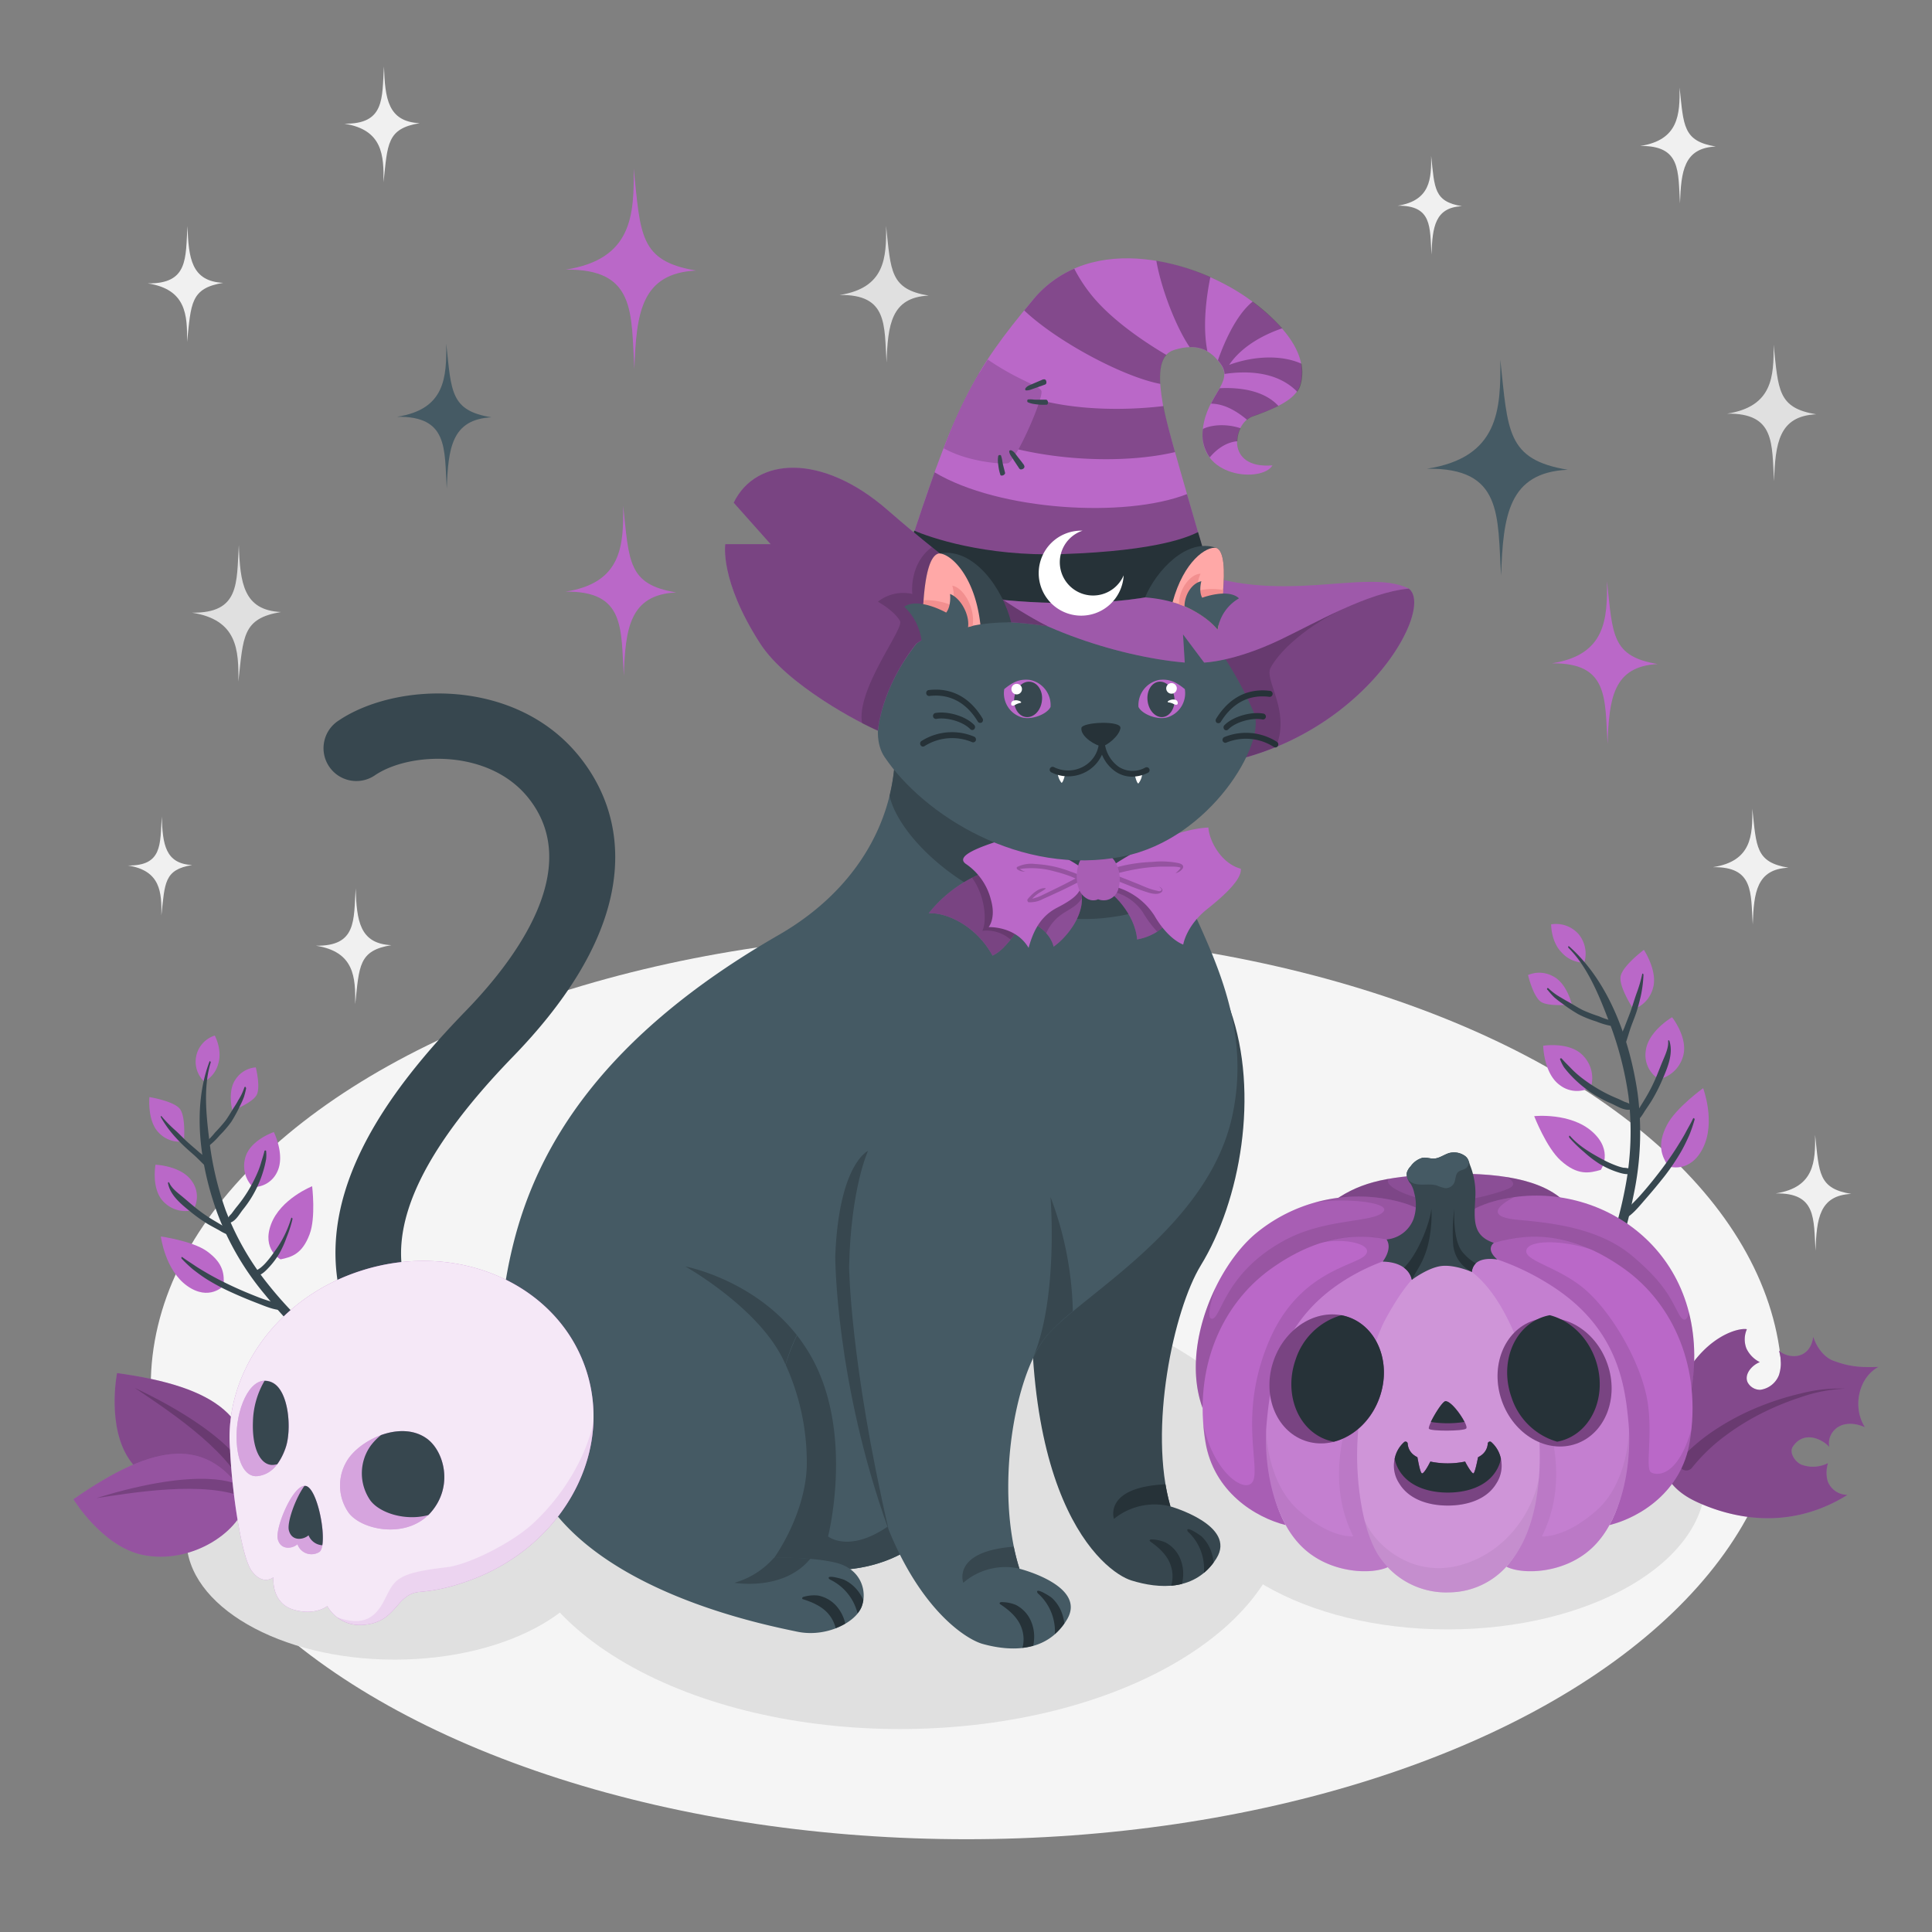 <svg xmlns="http://www.w3.org/2000/svg" viewBox="0 0 500 500"><rect x="0" y="0" width="500" height="500" fill="#808080" stroke="none"/><g id="freepik--Floor--inject-392"><ellipse id="freepik--floor--inject-392" cx="250.12" cy="358.63" rx="211.1" ry="117.36" style="fill:#f5f5f5"></ellipse></g><g id="freepik--Shadows--inject-392"><ellipse id="freepik--Shadow--inject-392" cx="374.65" cy="383.16" rx="66.73" ry="38.53" style="fill:#e0e0e0"></ellipse><ellipse id="freepik--shadow--inject-392" cx="102.14" cy="398.4" rx="53.89" ry="31.11" style="fill:#e0e0e0"></ellipse><path id="freepik--shadow--inject-392" d="M162,348.58c-39.19,22.62-39.19,59.3,0,81.93s102.72,22.62,141.9,0,39.19-59.31,0-81.93S201.15,326,162,348.58Z" style="fill:#e0e0e0"></path></g><g id="freepik--Pumpkin--inject-392"><g id="freepik--pumpkin--inject-392"><g id="freepik--Leaf--inject-392"><path d="M432.28,364.34C438.33,346.05,450,343.5,452.09,344a6.51,6.51,0,0,0-.11,5,7.57,7.57,0,0,0,3.46,3.52c-1.9.71-4.08,3-3.19,5.16a3.66,3.66,0,0,0,3.31,2,6.06,6.06,0,0,0,4.83-3.81,10.33,10.33,0,0,0,0-6.32c2.67,2.29,8.07,2.29,8.88-3.61.73,2.41,2.63,5.26,5.19,6.21,3.72,1.38,6.43,1.82,11.69,1.6-5.2,2.82-6.8,10.45-3.51,15.61-3.57-1.57-6.58-.91-8.14,1a4.85,4.85,0,0,0-1.08,4.1c-1.89-2.09-6.61-4.3-9.43-.08-1.07,1.61.65,4,2.22,4.67a8.56,8.56,0,0,0,6.88-.4,8.18,8.18,0,0,0-.07,4.72,5.47,5.47,0,0,0,5.11,3.5c-15.6,9.73-30.61,5.67-38.91,1.87C426.67,383,429.48,372.82,432.28,364.34Z" style="fill:#BA68C8"></path><path d="M432.28,364.34C438.33,346.05,450,343.5,452.09,344a6.51,6.51,0,0,0-.11,5,7.57,7.57,0,0,0,3.46,3.52c-1.9.71-4.08,3-3.19,5.16a3.66,3.66,0,0,0,3.31,2,6.06,6.06,0,0,0,4.83-3.81,10.33,10.33,0,0,0,0-6.32c2.67,2.29,8.07,2.29,8.88-3.61.73,2.41,2.63,5.26,5.19,6.21,3.72,1.38,6.43,1.82,11.69,1.6-5.2,2.82-6.8,10.45-3.51,15.61-3.57-1.57-6.58-.91-8.14,1a4.85,4.85,0,0,0-1.08,4.1c-1.89-2.09-6.61-4.3-9.43-.08-1.07,1.61.65,4,2.22,4.67a8.56,8.56,0,0,0,6.88-.4,8.18,8.18,0,0,0-.07,4.72,5.47,5.47,0,0,0,5.11,3.5c-15.6,9.73-30.61,5.67-38.91,1.87C426.67,383,429.48,372.82,432.28,364.34Z" style="opacity:0.3"></path><path d="M477.56,359.38a39.53,39.53,0,0,0-11.35,2.16,72,72,0,0,0-10.66,4.4,63,63,0,0,0-9.66,6.1,46.14,46.14,0,0,0-8,7.81l0,0a1.86,1.86,0,0,1-2.92-2.32l.09-.12a49.74,49.74,0,0,1,9.27-7.68,64.05,64.05,0,0,1,10.5-5.5A73,73,0,0,1,466,360.64,40.26,40.26,0,0,1,477.56,359.38Z" style="opacity:0.2"></path></g><g id="freepik--Leaves--inject-392"><path d="M410,249.13a7.87,7.87,0,0,0-1.5-7.42,7.79,7.79,0,0,0-7.06-2.49s-.1,4.47,2.76,7.33A7.81,7.81,0,0,0,410,249.13Z" style="fill:#BA68C8"></path><path d="M405.94,245.32c4.86,4.85,7.85,12.17,10.26,18.49a87.91,87.91,0,0,1,5.23,19.77,76.27,76.27,0,0,1-.91,24.21,105.74,105.74,0,0,1-3,11.87c-1.41,4.53-3.39,8.92-4.65,13.5-.27,1,1.35,1.11,1.76.41,4.22-7.24,6.53-16.28,8.17-24.44a77.68,77.68,0,0,0,1-26.29c-2-13.6-7.25-28.65-17.72-37.93-.23-.2-.3.27-.16.41Z" style="fill:#37474f"></path><path d="M431.7,301.83s5.6,2.07,9-4.67.07-15.54.07-15.54-7.11,5.12-9.38,9.55C428.69,296.46,430.15,299.22,431.7,301.83Z" style="fill:#BA68C8"></path><path d="M414.29,302.76s3.42-4.89-2.24-9.9-15-4-15-4,3.16,8.17,6.87,11.49C408.33,304.32,411.37,303.6,414.29,302.76Z" style="fill:#BA68C8"></path><path d="M429.34,279.3a8.36,8.36,0,0,0,6.11-5.55c1.75-4.87-2.72-10.49-2.72-10.49s-6.27,3.64-6.82,8.79A7.3,7.3,0,0,0,429.34,279.3Z" style="fill:#BA68C8"></path><path d="M411.73,281.38a8.34,8.34,0,0,0-1.86-8c-3.41-3.91-10.49-2.74-10.49-2.74s.12,7.25,4.36,10.23A7.26,7.26,0,0,0,411.73,281.38Z" style="fill:#BA68C8"></path><path d="M422.74,261.19a7.87,7.87,0,0,0,5-5.3c1.44-4.4-2.3-10.07-2.3-10.07s-5.37,4-6,6.74S422.74,261.19,422.74,261.19Z" style="fill:#BA68C8"></path><path d="M395.45,252.34a7.35,7.35,0,0,1,6.44.3c3.65,1.81,4.9,7.32,4.9,7.32s-5.85.64-7.92-.64S395.45,252.34,395.45,252.34Z" style="fill:#BA68C8"></path><path d="M438.18,289.44c-.55,1.21-1.28,2.39-1.9,3.58s-1.36,2.36-2.08,3.52c-1.45,2.34-3.06,4.6-4.74,6.79s-3.23,4.08-4.93,6-3.49,3.47-5.12,5.31c-.47.53.5,1.11,1,.86,2.09-1.12,3.74-3.22,5.29-5q2.58-2.94,5-6a57.87,57.87,0,0,0,4.45-6.61c.76-1.35,1.41-2.73,2.05-4.15a35.69,35.69,0,0,0,1.36-4c.05-.16-.21-.55-.32-.31Z" style="fill:#37474f"></path><path d="M431.71,269.45c.15,1.69-.76,3.61-1.4,5.12s-1.28,3.27-2,4.88a42.83,42.83,0,0,1-2.5,4.8c-.56.93-1.13,1.85-1.7,2.77a8.81,8.81,0,0,0-1.45,2.67c-.08.42.58.95.95.62a14.23,14.23,0,0,0,2-2.68c.62-.94,1.27-1.85,1.86-2.82a43.47,43.47,0,0,0,2.71-5.31c1.33-3.08,2.93-6.71,1.87-10.09-.07-.24-.36-.25-.34,0Z" style="fill:#37474f"></path><path d="M406.15,294.44a34.3,34.3,0,0,0,3.76,3.67,29.2,29.2,0,0,0,3.89,3,22.11,22.11,0,0,0,4.13,2c1.26.44,3.05,1.07,4.38.59.36-.13.72-.73.27-1a7.57,7.57,0,0,0-2.45-.49,12.81,12.81,0,0,1-1.89-.57,28.89,28.89,0,0,1-3.58-1.63c-3-1.63-6-3.38-8.31-6-.25-.29-.37.19-.2.4Z" style="fill:#37474f"></path><path d="M403.79,274.25a10.08,10.08,0,0,0,1,2,26,26,0,0,0,1.93,2.25A30.73,30.73,0,0,0,417,285.59c1.56.67,3.58,2.11,5.34,1.46a.5.5,0,0,0,.25-.76,5.36,5.36,0,0,0-2.08-1.11c-.74-.33-1.46-.71-2.2-1a38.62,38.62,0,0,1-4.77-2.39,40.65,40.65,0,0,1-4.69-3.23,25.33,25.33,0,0,1-2.29-2.1c-.78-.81-1.63-1.62-2.36-2.47-.23-.27-.59,0-.43.28Z" style="fill:#37474f"></path><path d="M425,252.11a35.16,35.16,0,0,1-1.5,5.08c-.54,1.55-1,3.13-1.55,4.68-.51,1.37-1.06,2.73-1.58,4.11a12.44,12.44,0,0,0-1.15,4.11c0,.59,1.07,1,1.31.36.6-1.5,1-3.11,1.54-4.63s1.15-2.89,1.59-4.38.82-2.87,1.11-4.33a31.62,31.62,0,0,0,.56-4.84c0-.21-.27-.47-.33-.16Z" style="fill:#37474f"></path><path d="M400.52,256.18a20.75,20.75,0,0,0,1.71,1.92,25.75,25.75,0,0,0,2.11,1.63,37.76,37.76,0,0,0,4.2,2.79,28.27,28.27,0,0,0,4.58,1.84,19.9,19.9,0,0,0,4.6,1.28c1,.09,1.16-1.2.13-1.33a19.89,19.89,0,0,1-4-1.28,39.91,39.91,0,0,1-4.11-1.56c-1.37-.67-2.66-1.53-4-2.27-.62-.34-1.23-.7-1.84-1.07a15.38,15.38,0,0,1-3.12-2.31c-.3-.32-.56.08-.31.36Z" style="fill:#37474f"></path></g><g id="freepik--Pumpking--inject-392"><g id="freepik--pumpking--inject-392"><path d="M405.11,311.18c-16.81,5.19-31,13.56-31.2,14.19,0,0-16.4-9.39-29.67-13.9,7-5.2,13.57-7,28.09-7.6C387.52,303.24,399.27,305.18,405.11,311.18Z" style="fill:#BA68C8"></path><path d="M405.11,311.18c-16.81,5.19-31,13.56-31.2,14.19,0,0-16.4-9.39-29.67-13.9,7-5.2,13.57-7,28.09-7.6C387.52,303.24,399.27,305.18,405.11,311.18Z" style="opacity:0.25"></path><path d="M389.84,304.6c.05,0,2.88,1.39,1.25,2.62s-13.54,4.47-19.24,3.8-14.06-3.75-12.46-5.94a33.07,33.07,0,0,0-15.15,6.39c13.27,4.51,29.67,13.92,29.67,13.9.22-.63,14.39-9,31.2-14.19C401.78,307.76,396.54,305.66,389.84,304.6Z" style="opacity:0.1"></path><g id="freepik--pumpkin--inject-392"><path d="M373.42,325.82s25.85-7,45.45,3.61c6.15,3.34,16.66,16.46,18.87,30.39,5.53-34.17-21.32-53.47-45.87-50C375.46,312.14,373.31,320.89,373.42,325.82Z" style="fill:#BA68C8"></path><path d="M373.42,325.82s25.85-7,45.45,3.61c6.15,3.34,16.66,16.46,18.87,30.39,5.53-34.17-21.32-53.47-45.87-50C375.46,312.14,373.31,320.89,373.42,325.82Z" style="opacity:0.1"></path><path d="M437.74,359.82a49.4,49.4,0,0,0-.64-20.16c-.44,2-1.34,2.7-2.55.53-2.13-3.85-3.46-7.87-12.19-15.21s-21.39-8.55-29.62-9.3-5.07-3.74-.87-5.86c-16.41,2.32-18.56,11.07-18.45,16,0,0,25.85-7,45.45,3.61C425,332.77,435.53,345.89,437.74,359.82Z" style="opacity:0.1"></path></g><g id="freepik--pumpkin--inject-392"><path d="M375.74,326.06s-25.85-7-45.45,3.61c-6.16,3.34-16.84,20.84-19.05,34.76-5.74-15.69,3.48-36.58,13.69-45.15a41.64,41.64,0,0,1,32.36-9.22C373.7,312.38,375.85,321.12,375.74,326.06Z" style="fill:#BA68C8"></path><path d="M375.74,326.06s-25.85-7-45.45,3.61c-6.16,3.34-16.84,20.84-19.05,34.76-5.74-15.69,3.48-36.58,13.69-45.15a41.64,41.64,0,0,1,32.36-9.22C373.7,312.38,375.85,321.12,375.74,326.06Z" style="opacity:0.1"></path><path d="M357.29,310.06a41.48,41.48,0,0,0-17.21,1.21c7.44-1.41,20.69-.12,17.75,2.52s-14.59,1.54-25,7C317,329.17,316.12,341,313.73,341.29c-1.66.19-.21-4.9.83-8-4.66,9.58-6.9,21.38-3.32,31.15,2.21-13.92,12.89-31.42,19.05-34.76,19.6-10.64,45.45-3.61,45.45-3.61C375.85,321.12,373.7,312.38,357.29,310.06Z" style="opacity:0.1"></path></g><path d="M420.5,328.48c-12.54-9-23.57-9.92-33.89-6.82-9,2.72-1.6,2.66.76,4.3,1.82,1,11.65,5.84,13.48,7.11,11.6,8,18.95,26.61,19.78,35.35.68,7.24.5,17.93-4.12,26.28,8-2,18.67-8.69,20.79-21.53C440.47,354,433.05,337.53,420.5,328.48Z" style="fill:#BA68C8"></path><path d="M437.3,373.17c.17-1.07.31-2.13.42-3.19-3.49,12.15-8.77,12-10.42,11.07s.7-10.62-1.17-19.68-8.48-20.84-15.29-27.1-16.19-7.79-15.84-10.6,9.11-2.88,16.9-.26a34.44,34.44,0,0,0-25.29-1.75c-9,2.72-1.6,2.66.76,4.3,1.82,1,11.65,5.84,13.48,7.11,11.6,8,18.95,26.61,19.78,35.35.68,7.24.5,17.93-4.12,26.28C424.51,392.67,435.18,386,437.3,373.17Z" style="opacity:0.1"></path><path d="M372.54,324.49s10.18,8.36,15.32,18.4c7.85,15.34,11.26,33.38,8.24,47.26-1.44,6.64-2.92,11.73-6.26,15.3,4.1,2.15,15.86,2,23.13-5.8a24,24,0,0,0,3.54-4.95c4.62-8.35,5.62-19.27,4.94-26.51-.83-8.74-2.33-23.3-18.28-34.34-11.56-8-25.58-11.7-30.61-9.37Z" style="fill:#BA68C8"></path><path d="M372.54,324.49s10.18,8.36,15.32,18.4c7.85,15.34,11.26,33.38,8.24,47.26-1.44,6.64-2.92,11.73-6.26,15.3,4.1,2.15,15.86,2,23.13-5.8a24,24,0,0,0,3.54-4.95c4.62-8.35,5.62-19.27,4.94-26.51-.83-8.74-2.33-23.3-18.28-34.34-11.56-8-25.58-11.7-30.61-9.37Z" style="fill:#fff;opacity:0.15"></path><path d="M413.2,390.87c-8.32,7.38-14.15,6.73-14.15,6.73,7.7-15.43,1.8-32.15-3.72-43l-1.82,2.07c3.63,11.6,4.73,23.57,2.59,33.43-1.44,6.64-2.92,11.73-6.26,15.3,4.1,2.15,15.86,2,23.13-5.8a24,24,0,0,0,3.54-4.95c4.21-7.62,5.41-17.37,5.08-24.52C421.56,371.26,421.16,383.81,413.2,390.87Z" style="opacity:0.05"></path><path d="M328.76,328.48c12.55-9,23.58-9.92,33.9-6.82,9,2.72,1.6,2.66-.77,4.3-1.81,1-11.64,5.84-13.47,7.11-11.6,8-18.95,26.61-19.78,35.35-.68,7.24-.5,17.93,4.12,26.28-8-2-18.67-8.69-20.79-21.53C308.8,354,316.22,337.53,328.76,328.48Z" style="fill:#BA68C8"></path><path d="M362.66,321.66a34.18,34.18,0,0,0-20.94,0c6.58-1.48,14.24.53,11.51,3.27s-17.06,4.16-24.69,21.86-3,30.58-4,35.72-10.61-.68-13.2-14.38c.12,1.64.31,3.3.59,5,2.12,12.84,12.79,19.5,20.79,21.53-4.62-8.35-4.8-19-4.12-26.28.83-8.74,8.18-27.34,19.78-35.35,1.83-1.27,11.66-6.09,13.47-7.11C364.26,324.32,371.64,324.38,362.66,321.66Z" style="opacity:0.1"></path><path d="M376.73,324.49s-10.18,8.36-15.32,18.4c-7.85,15.34-11.26,33.38-8.24,47.26,1.44,6.64,2.91,11.73,6.26,15.3-4.1,2.15-15.86,2-23.13-5.8a24,24,0,0,1-3.54-4.95c-4.62-8.35-5.63-19.27-4.94-26.51.83-8.74,2.43-24.64,18.37-35.68,11.56-8,25.49-10.36,30.52-8Z" style="fill:#BA68C8"></path><path d="M376.73,324.49s-10.18,8.36-15.32,18.4c-7.85,15.34-11.26,33.38-8.24,47.26,1.44,6.64,2.91,11.73,6.26,15.3-4.1,2.15-15.86,2-23.13-5.8a24,24,0,0,1-3.54-4.95c-4.62-8.35-5.63-19.27-4.94-26.51.83-8.74,2.43-24.64,18.37-35.68,11.56-8,25.49-10.36,30.52-8Z" style="fill:#fff;opacity:0.15"></path><path d="M336.07,390.87c8.32,7.38,14.15,6.73,14.15,6.73-7.7-15.43-1.8-32.15,3.72-43l1.82,2.07c-3.63,11.6-4.74,23.57-2.59,33.43,1.44,6.64,2.91,11.73,6.26,15.3-4.1,2.15-15.86,2-23.13-5.8a24,24,0,0,1-3.54-4.95c-4.21-7.62-5.42-17.37-5.08-24.52C327.7,371.26,328.11,383.81,336.07,390.87Z" style="opacity:0.05"></path><path d="M351.23,375.23c-.19,9,1.45,22.39,6.47,28.64a20.76,20.76,0,0,0,17.44,8.23,20.19,20.19,0,0,0,14.7-6.65c3.34-3.57,5.91-8.68,7.34-15.32,3-13.87.91-32.53-6.6-48-8.48-17.47-17.79-16-17.79-16s-5.77-.55-14.38,15.55C354.9,348.23,351.48,362.91,351.23,375.23Z" style="fill:#BA68C8"></path><path d="M351.23,375.23c-.19,9,1.45,22.39,6.47,28.64a20.76,20.76,0,0,0,17.44,8.23,20.19,20.19,0,0,0,14.7-6.65c3.34-3.57,5.91-8.68,7.34-15.32,3-13.87.91-32.53-6.6-48-8.48-17.47-17.79-16-17.79-16s-5.77-.55-14.38,15.55C354.9,348.23,351.48,362.91,351.23,375.23Z" style="fill:#fff;opacity:0.3"></path><path d="M398.31,382.29c-1.56,8.94-8.56,19.69-20.7,22.85-12.29,3.2-21.91-5.38-24.49-11.76,1,4.17,2.52,7.93,4.58,10.49a20.76,20.76,0,0,0,17.44,8.23,20.19,20.19,0,0,0,14.7-6.65c3.34-3.57,5.91-8.68,7.34-15.32A57.32,57.32,0,0,0,398.31,382.29Z" style="opacity:0.05"></path><path d="M380.89,329.17s-4.55-2-8-1.51-7.52,3.57-7.52,3.57-.48-4.59-7.53-4.72c0,0,2.64-3.29,1-5.74a8.25,8.25,0,0,0,7-5.35,11.38,11.38,0,0,0,.17-6.64,7.24,7.24,0,0,0-.92-2.39,3.86,3.86,0,0,1-1-2.89,4,4,0,0,1,1-1.67,5.56,5.56,0,0,1,3.13-2.21c1-.13,2,.28,2.95.22,1.36-.09,2.51-1,3.82-1.42a4.88,4.88,0,0,1,3.92.58c1.14.71,1.17,1.52,1.59,2.67a19.66,19.66,0,0,1,1.33,7.84c-.31,6.21-.88,10.23,4.78,12.15,0,0-2.31,1.55.91,4.3C387.52,326,381.39,324.68,380.89,329.17Z" style="fill:#37474f"></path><path d="M364.39,305.24a2.56,2.56,0,0,1-.31-1.74,4,4,0,0,1,1-1.67,5.56,5.56,0,0,1,3.13-2.21c1-.13,2,.28,2.95.22,1.36-.09,2.51-1,3.82-1.42a4.88,4.88,0,0,1,3.92.58,2.63,2.63,0,0,1,1.16,1.43,1.88,1.88,0,0,1-.64,1.89c-.67.48-1.62.51-2.18,1.11s-.51,1.75-.86,2.61a2.43,2.43,0,0,1-2.38,1.45,10,10,0,0,1-2.09-.67c-2.18-.68-4.77.31-6.72-.87A3.66,3.66,0,0,1,364.39,305.24Z" style="fill:#455a64"></path><path d="M363.35,328.09c3.42-3.32,6.63-11.13,7.1-15.29a33.4,33.4,0,0,1-1,9.85c-1.35,4.6-2.67,5.68-4.05,8.58A5,5,0,0,0,363.35,328.09Z" style="fill:#263238"></path><path d="M376.05,321.76a48.45,48.45,0,0,1,.33-9.05s-.49,8,2,11.18a13.14,13.14,0,0,0,3.55,3.09,3.4,3.4,0,0,0-1,2.19A8.75,8.75,0,0,1,376.05,321.76Z" style="fill:#263238"></path></g><path d="M379.44,369.71c-.79.7-9.2.71-9.64.05-.13-.19.11-.87.53-1.73,1-2.09,3.07-5.34,3.78-5.38,1.31-.07,3.84,3.21,4.93,5.33C379.47,368.83,379.67,369.5,379.44,369.71Z" style="fill:#BA68C8"></path><path d="M379.44,369.71c-.79.7-9.2.71-9.64.05-.13-.19.11-.87.53-1.73,1-2.09,3.07-5.34,3.78-5.38,1.31-.07,3.84,3.21,4.93,5.33C379.47,368.83,379.67,369.5,379.44,369.71Z" style="opacity:0.35"></path><path d="M379,368a28.29,28.29,0,0,1-8.71,0c1-2.1,3.07-5.34,3.78-5.38C375.42,362.58,377.93,365.85,379,368Z" style="fill:#263238"></path><ellipse cx="404.87" cy="356.84" rx="14.53" ry="16.94" transform="matrix(0.94, -0.33, 0.33, 0.94, -96.01, 155.9)" style="fill:#BA68C8"></ellipse><ellipse cx="404.87" cy="356.84" rx="14.53" ry="16.94" transform="matrix(0.94, -0.33, 0.33, 0.94, -96.01, 155.9)" style="opacity:0.35"></ellipse><path d="M412.89,351.78c-2.11-5.93-6.72-10.12-11.81-11.41a12.73,12.73,0,0,0-1.88.5c-7.56,2.68-11.16,12-8,20.83A17.56,17.56,0,0,0,403,373.11a12.29,12.29,0,0,0,1.87-.5C412.42,369.93,416,360.6,412.89,351.78Z" style="fill:#263238"></path><path d="M329.65,352c-3.13,8.82.47,18.15,8,20.83s16.24-2.29,19.37-11.11-.47-18.15-8-20.83S332.78,343.16,329.65,352Z" style="fill:#BA68C8"></path><path d="M329.65,352c-3.13,8.82.47,18.15,8,20.83s16.24-2.29,19.37-11.11-.47-18.15-8-20.83S332.78,343.16,329.65,352Z" style="opacity:0.35"></path><path d="M335.33,351.78a17.56,17.56,0,0,1,11.81-11.41,12.61,12.61,0,0,1,1.87.5c7.57,2.68,11.16,12,8,20.83-2.11,5.93-6.72,10.12-11.81,11.41a12.73,12.73,0,0,1-1.88-.5C335.8,369.93,332.2,360.6,335.33,351.78Z" style="fill:#263238"></path><path d="M385.92,373.19a.56.56,0,0,0-.89.42,4,4,0,0,1-1.66,3,6.41,6.41,0,0,1-.85.52c-.32,1.61-.87,4.15-1.22,4.18s-1.54-1.84-2.13-3.06a22,22,0,0,1-9,0c-.59,1.22-1.7,3.11-2.14,3.06s-.9-2.57-1.21-4.18a6.41,6.41,0,0,1-.85-.52,4,4,0,0,1-1.66-3,.56.56,0,0,0-.89-.42,8.33,8.33,0,0,0-1.3,10.72c2.6,4.3,7.85,5.73,12.57,5.73s10-1.43,12.57-5.73A8.34,8.34,0,0,0,385.92,373.19Z" style="fill:#BA68C8"></path><path d="M385.92,373.19a.56.56,0,0,0-.89.42,4,4,0,0,1-1.66,3,6.41,6.41,0,0,1-.85.52c-.32,1.61-.87,4.15-1.22,4.18s-1.54-1.84-2.13-3.06a22,22,0,0,1-9,0c-.59,1.22-1.7,3.11-2.14,3.06s-.9-2.57-1.21-4.18a6.41,6.41,0,0,1-.85-.52,4,4,0,0,1-1.66-3,.56.56,0,0,0-.89-.42,8.33,8.33,0,0,0-1.3,10.72c2.6,4.3,7.85,5.73,12.57,5.73s10-1.43,12.57-5.73A8.34,8.34,0,0,0,385.92,373.19Z" style="opacity:0.35"></path><path d="M385.92,373.19a.56.56,0,0,0-.89.42,4,4,0,0,1-1.66,3,6.41,6.41,0,0,1-.85.52c-.32,1.61-.87,4.15-1.22,4.18s-1.54-1.84-2.13-3.06a22,22,0,0,1-9,0c-.59,1.22-1.7,3.11-2.14,3.06s-.9-2.57-1.21-4.18a6.41,6.41,0,0,1-.85-.52,4,4,0,0,1-1.66-3,.56.56,0,0,0-.89-.42,7.52,7.52,0,0,0-2.48,4.36,9.3,9.3,0,0,0,1.18,3c2.6,4.3,7.85,5.73,12.57,5.73s10-1.43,12.57-5.73a9.54,9.54,0,0,0,1.18-3A7.62,7.62,0,0,0,385.92,373.19Z" style="fill:#263238"></path></g></g></g><g id="freepik--Cat--inject-392"><g id="freepik--cat--inject-392"><path d="M268.36,311.69c-7.61,75.89,17.36,95.13,24.44,97.33s16.6,2.89,22-5.69-11.9-13.47-11.9-13.47c-5.75-20,.82-50.84,7.86-62.37C321,310.8,326,283,318.4,261.38S269.48,273.7,268.36,311.69Z" style="fill:#37474f"></path><path d="M301.62,384.14h0a52.52,52.52,0,0,0,1.3,5.72,16.67,16.67,0,0,0-14.63,3.23S285.47,384.9,301.62,384.14Z" style="fill:#263238"></path><path d="M297.69,398.46a.78.78,0,0,1,.4-.06,9.69,9.69,0,0,1,3.65.84,8.4,8.4,0,0,1,3.81,4.42,10.17,10.17,0,0,1,.5,5.46c0,.27-.1.53-.16.8a17.83,17.83,0,0,1-2.82.46c.07-.23.15-.45.2-.68a8.68,8.68,0,0,0-.27-4.52c-.86-2.69-3.1-4.69-5.32-6.25,0,0-.1-.08-.12-.13a.21.21,0,0,1,0-.24A.35.35,0,0,1,297.69,398.46Z" style="fill:#263238"></path><path d="M311.57,407.06a13.37,13.37,0,0,0-.15-3.28,13,13,0,0,0-3.81-7.22.79.79,0,0,1-.34-.66c.19-.76,3.38,1.44,3.71,1.74a9.89,9.89,0,0,1,2.69,4.57,11.72,11.72,0,0,1,.4,2.19A14.86,14.86,0,0,1,311.57,407.06Z" style="fill:#263238"></path><path d="M148.61,380.47c-23.06,0-47.14-11.87-57.88-37.22-13.46-31.76,10.61-61.84,29.88-81.7,12.34-12.71,30.83-36.77,16.07-55.12-10.17-12.63-30.55-11.88-39.57-5.84a8.5,8.5,0,1,1-9.46-14.12c14.86-10,45.74-11.23,62.27,9.3,8.39,10.43,11.18,23.1,8.06,36.64-3,13.09-11.48,26.88-25.17,41-33.21,34.21-31,52.47-26.43,63.23,10.2,24.06,37.18,31.3,57.38,24.42a8.5,8.5,0,0,1,5.48,16.09A64.3,64.3,0,0,1,148.61,380.47Z" style="fill:#37474f"></path><path d="M364.59,152.33c6.48,4.86-9.66,35.15-43.3,44a97.48,97.48,0,0,1-48.12,0l21.46-37.61S351.15,148.83,364.59,152.33Z" style="fill:#BA68C8"></path><path d="M364.59,152.33c6.48,4.86-9.66,35.15-43.3,44a97.48,97.48,0,0,1-48.12,0l21.46-37.61S354,149.49,364.59,152.33Z" style="opacity:0.35"></path><path d="M300.46,196.3a28.67,28.67,0,0,0,3.35,2.79,92.24,92.24,0,0,0,17.48-2.79,72.31,72.31,0,0,0,8.92-3c3.87-9.19-3.06-17.27-1.4-20.43,2-3.83,8.22-10.16,18.45-15.16l-6-5c-12.88,1.18-27.82,3.2-37.26,4.54Z" style="opacity:0.15"></path><path d="M200.28,403.17c12.94,6.12,35.87,4.11,44.87-12.74s6.06-76.78-17.55-84.53S179.32,378.2,200.28,403.17Z" style="fill:#455a64"></path><path d="M193.76,388.6l9.52-35.46a36.41,36.41,0,0,0-6.38-9.73q.79-2.79,1.69-5.49a44.69,44.69,0,0,1,11.71,13.82c10.69,19.83,4,45.89,4,45.89s7.81,6.35,22.25-8.41c6.26-6.39,10.45-15.16,13.2-23.06-.32,10.26-1.94,19.21-4.64,24.27-9,16.85-31.93,18.86-44.87,12.74C197.12,399.41,195,394.38,193.76,388.6Z" style="fill:#37474f"></path><path d="M303,205.13c-9,19.67,24.41,45.57,15.84,84-6.41,28.72-39.15,46.18-47.86,56.51s-13.48,40.5-7.13,60.35c0,0,17.48,4.37,12.31,13.1s-14.69,8.34-21.84,6.36-35.73-21.84-34.54-97.68a55.21,55.21,0,0,0-16.46,25.41,61.11,61.11,0,0,1,5.47,26.33c-.44,12.71-8.47,23.7-8.47,23.7s9.14-.4,15.89,1.19,8.33,7.55,6.75,11.52-9.14,7.94-16.68,6.35-43.78-8.66-61.55-29.38-17.42-48.65-11.9-70.91c6.3-25.4,23.26-53.87,68.68-80,19.63-11.29,29.31-28.47,30.1-45.66Z" style="fill:#455a64"></path><path d="M303,205.13l-71.39-8.83a50.58,50.58,0,0,1-1.4,9.67h0c3.19,13.72,29.4,35.71,58,31.3a38.89,38.89,0,0,0,18-7.3C302.11,220.62,299.6,212.44,303,205.13Z" style="fill:#37474f"></path><path d="M177.36,327.76s17.43,3.26,28.85,17.76a48.64,48.64,0,0,0-2.93,7.62C197.3,338.92,177.36,327.76,177.36,327.76Z" style="fill:#37474f"></path><path d="M230,396c-13.84-38.41-13.84-70.85-13.84-70.85.93-24,8.49-27.31,8.49-27.31s-4.44,9.47-4.9,29.94C219.74,327.73,219.94,352.38,230,396Z" style="fill:#37474f"></path><path d="M262.35,400.28h0a54,54,0,0,0,1.46,5.67,16.64,16.64,0,0,0-14.51,3.67S246.23,401.52,262.35,400.28Z" style="fill:#37474f"></path><path d="M190.08,409.62a21.28,21.28,0,0,0,10.2-6.45,83.82,83.82,0,0,1,9.43.23C202.77,411.88,190.08,409.62,190.08,409.62Z" style="fill:#37474f"></path><path d="M258.85,414.7a.79.79,0,0,1,.4-.07,9.54,9.54,0,0,1,3.67.73,8.44,8.44,0,0,1,3.95,4.31,10.21,10.21,0,0,1,.66,5.44c0,.26-.08.53-.13.8a17.87,17.87,0,0,1-2.81.54c.06-.23.14-.45.18-.69a8.64,8.64,0,0,0-.41-4.5c-.94-2.66-3.24-4.59-5.5-6.09a.5.5,0,0,1-.13-.12.23.23,0,0,1,0-.24A.38.38,0,0,1,258.85,414.7Z" style="fill:#263238"></path><path d="M273,422.88a12.85,12.85,0,0,0-.24-3.27,13.14,13.14,0,0,0-4-7.11.78.78,0,0,1-.36-.64c.17-.77,3.43,1.33,3.76,1.62a9.88,9.88,0,0,1,2.83,4.49,11.65,11.65,0,0,1,.46,2.17A15.09,15.09,0,0,1,273,422.88Z" style="fill:#263238"></path><path d="M207.65,413.43a.8.8,0,0,1,.37-.18,9.61,9.61,0,0,1,3.73-.32,8.52,8.52,0,0,1,5,3.05,10.16,10.16,0,0,1,2,4.2,16.25,16.25,0,0,1-2.48,1.19,8.84,8.84,0,0,0-1.46-3.16c-1.64-2.3-4.39-3.52-7-4.33a.4.4,0,0,1-.16-.08.22.22,0,0,1,0-.24A.27.27,0,0,1,207.65,413.43Z" style="fill:#263238"></path><path d="M221.92,417.51a13.17,13.17,0,0,0-6.95-8.64c-.22-.11-.48-.25-.52-.52,0-.78,3.66.33,4.06.52a9.91,9.91,0,0,1,4,3.53,11.79,11.79,0,0,1,.92,1.67,8.3,8.3,0,0,1-.47,1.81A6.46,6.46,0,0,1,221.92,417.51Z" style="fill:#263238"></path><path d="M271.87,309.78S274,336,267.24,351.63h0a27.08,27.08,0,0,1,3.7-6,55.44,55.44,0,0,1,6.71-6.27A88.42,88.42,0,0,0,271.87,309.78Z" style="fill:#37474f"></path><path d="M285.34,229.89c2.35.52,8.49,6.78,8.94,13.23,0,0,6.44-.85,8.92-6.2-.95-4.16-9.81-9.12-17.23-9.06Z" style="fill:#BA68C8"></path><path d="M285.34,229.89c2.35.52,8.49,6.78,8.94,13.23,0,0,6.44-.85,8.92-6.2-.95-4.16-9.81-9.12-17.23-9.06Z" style="opacity:0.25"></path><path d="M286,227.86l-.63,2a4.39,4.39,0,0,1,1.35.65,13,13,0,0,1,9,5.52,29.45,29.45,0,0,0,3.76,5.08,10,10,0,0,0,3.78-4.22C302.25,232.76,293.39,227.8,286,227.86Z" style="opacity:0.15"></path><path d="M279.82,224.55c-4.45-1.34-17.32-2.64-27.88,2.43a34.3,34.3,0,0,0-11.59,9.39c4.3-.33,12.16,3,16.52,10.94,3.22-1.56,5.33-5,9.71-11.08s11.7-8.09,11.7-8.09Z" style="fill:#BA68C8"></path><path d="M279.82,224.55c-4.45-1.34-17.32-2.64-27.88,2.43a34.3,34.3,0,0,0-11.59,9.39c4.3-.33,12.16,3,16.52,10.94,3.22-1.56,5.33-5,9.71-11.08s11.7-8.09,11.7-8.09Z" style="opacity:0.35"></path><path d="M278.28,228.14l1.54-3.59c-4.45-1.34-17.32-2.64-27.88,2.43l-.38.2c3.2,4.28,4,10.85,2.68,13.71a9.51,9.51,0,0,1,7.29,2.26c1.42-1.77,3-4.05,5.05-6.92C271,230.15,278.28,228.14,278.28,228.14Z" style="opacity:0.15"></path><path d="M265.41,238.34c3.48.72,6.57,3.67,7.26,6.65,3.24-2.22,8.91-8.82,6.91-15A14.06,14.06,0,0,0,265.41,238.34Z" style="fill:#BA68C8"></path><path d="M265.41,238.34c3.48.72,6.57,3.67,7.26,6.65,3.24-2.22,8.91-8.82,6.91-15A14.06,14.06,0,0,0,265.41,238.34Z" style="opacity:0.25"></path><path d="M265.41,238.34a10.1,10.1,0,0,1,5.35,3.19,11.59,11.59,0,0,1,4.23-5.05c1.88-1.25,3.73-2,5-4a8.76,8.76,0,0,0-.41-2.4A14.06,14.06,0,0,0,265.41,238.34Z" style="opacity:0.15"></path><path d="M286.19,225.28c3.2-2.53,16-10.56,26.54-11.12.19,3.29,3.18,9.26,8.39,10.67.26,2.4-3.2,6.07-8.68,10.42s-6.22,9.2-6.22,9.2-3.78-1.17-7.41-7.41a17.61,17.61,0,0,0-12.38-8C282.67,228.78,286.19,225.28,286.19,225.28Z" style="fill:#BA68C8"></path><path d="M305,223.37a22.66,22.66,0,0,0-6.83-.3,39.94,39.94,0,0,0-7.31.92c-1.21.27-2.41.6-3.6,1a5.81,5.81,0,0,0-2.93,1.63c-.05.07-.17.35,0,.4a3.58,3.58,0,0,0,2.11-.18,11.17,11.17,0,0,0,1.25.55l2.71,1.07c1.79.71,3.57,1.47,5.39,2.08,1.25.42,3.25,1.21,4.53.53.93-.49.47-1.24-.28-1.57,0,0,0,0,0,.05.28.21,1.07.82.13,1.09a1.56,1.56,0,0,1-.61-.09,17.19,17.19,0,0,1-2-.55c-1.35-.47-2.64-1.09-4-1.61l-4-1.59c-.39-.15-.79-.34-1.21-.53l1.21-.35c1.79-.46,3.62-.85,5.45-1.14a46,46,0,0,1,5.36-.5c1,0,1.91,0,2.86,0,.57,0,1.13,0,1.69.11s.81.11.36.58a7.05,7.05,0,0,1-1.05,1s0,0,0,0a3,3,0,0,0,1.88-1.25C306.48,223.84,305.65,223.55,305,223.37Z" style="opacity:0.2"></path><path d="M279.82,224.55c-5-3.84-17.24-8.34-22.94-6.4s-9.45,3.87-6.71,5.57a15.85,15.85,0,0,1,6.26,9.06c1.41,4.89-.58,7.16-.58,7.16s7-.35,10.35,5.37c1.51-5.5,3.77-8.55,7.51-10.47s5.27-3.29,5.87-4.8Z" style="fill:#BA68C8"></path><path d="M282.22,225.36a22,22,0,0,0-2.59,1.24,19.25,19.25,0,0,0-2.49-1,29.63,29.63,0,0,0-4.56-1.38,31.94,31.94,0,0,0-4.67-.62,8.24,8.24,0,0,0-4.67.77c-.19.11-.12.47,0,.58a3.28,3.28,0,0,0,2.08.63s0,0,0,0a3.77,3.77,0,0,1-1.37-.69,21.67,21.67,0,0,1,9,.64,34.18,34.18,0,0,1,4.07,1.26c.45.17.88.37,1.33.56l-.19.1c-1.36.72-2.73,1.43-4.11,2.11s-2.67,1.31-4,1.94a10.74,10.74,0,0,1-2.91,1.07,10.12,10.12,0,0,1,1.39-1.22c.67-.48,1.44-.81,2.06-1.35,0,0,.05-.14,0-.14-1.78-.18-3.61,1.59-4.64,2.86-.17.2,0,.75.27.78a7,7,0,0,0,3.65-.82c1.47-.65,2.93-1.33,4.38-2s2.89-1.4,4.32-2.12l1.14-.57a1.41,1.41,0,0,0,1,.16c.2-.05.17-.34.08-.47a2,2,0,0,0-.14-.16,15.49,15.49,0,0,0,1.91-1.17C282.83,226,282.59,225.21,282.22,225.36Z" style="opacity:0.2"></path><path d="M279.61,222.58c-1.36,2.48-1.36,7.21.7,9.21s3.87.93,3.87.93a3.91,3.91,0,0,0,5.18-2.47,9,9,0,0,0-.68-7.08C286.23,218.9,281,220.1,279.61,222.58Z" style="fill:#BA68C8"></path><g style="opacity:0.1"><path d="M279.61,222.58c-1.36,2.48-1.36,7.21.7,9.21s3.87.93,3.87.93a3.91,3.91,0,0,0,5.18-2.47,9,9,0,0,0-.68-7.08C286.23,218.9,281,220.1,279.61,222.58Z"></path></g><path d="M277.68,143.25c24.82,2.41,40.07,25.35,46.85,41.24,3.3,7.71-11.27,32.59-33.74,37.12-26.71,5.39-51.8-10.78-61.86-25.69C220.1,182.83,246.31,144.61,277.68,143.25Z" style="fill:#455a64"></path><path d="M273.72,199.7a4.6,4.6,0,0,0,1,2.89c.48-.05,1-2.49,1-2.49Z" style="fill:#fff"></path><path d="M295.62,199.88a4.64,4.64,0,0,1-1,2.88c-.48,0-1-2.49-1-2.49Z" style="fill:#fff"></path><path d="M306.63,178.34a6.53,6.53,0,0,1-4.4,7.27c-2.67.86-6.72-.81-7.59-2.65a6.64,6.64,0,0,1,5.37-7C302.79,175.63,304.59,176.67,306.63,178.34Z" style="fill:#BA68C8"></path><path d="M297,181.43c.31,2.53,2.12,4.38,4,4.14s3.24-2.47,2.93-5-2.13-4.38-4.05-4.14S296.66,178.91,297,181.43Z" style="fill:#37474f"></path><path d="M301.82,178.23a1.37,1.37,0,1,0,1.3-1.44A1.37,1.37,0,0,0,301.82,178.23Z" style="fill:#fff"></path><path d="M302.2,181.61c0-.12.24-.27.38-.33a2.38,2.38,0,0,1,.51-.18,2.13,2.13,0,0,1,1.25.06.84.84,0,0,1,.46.75c0,.13,0,.32-.12.39a.7.7,0,0,1-.4.09,2.68,2.68,0,0,1-.75-.3,4.26,4.26,0,0,0-1.11-.31C302.24,181.75,302.19,181.69,302.2,181.61Z" style="fill:#fff"></path><path d="M259.9,178.34a6.52,6.52,0,0,0,4.39,7.27c2.67.86,6.72-.81,7.59-2.65a6.63,6.63,0,0,0-5.37-7C263.73,175.63,261.93,176.67,259.9,178.34Z" style="fill:#BA68C8"></path><path d="M269.64,181.44c-.31,2.53-2.16,4.38-4.14,4.13s-3.32-2.48-3-5,2.16-4.37,4.13-4.13S270,178.92,269.64,181.44Z" style="fill:#37474f"></path><circle cx="263.12" cy="178.34" r="1.37" style="fill:#fff"></circle><path d="M264.27,181.74c0-.12-.25-.26-.39-.32a5.08,5.08,0,0,0-.52-.15,2.06,2.06,0,0,0-1.25.13.83.83,0,0,0-.42.77.48.48,0,0,0,.14.38.64.64,0,0,0,.41.07,2.42,2.42,0,0,0,.73-.34,4.65,4.65,0,0,1,1.09-.36C264.24,181.88,264.29,181.81,264.27,181.74Z" style="fill:#fff"></path><path d="M254,187l.06,0a.8.8,0,0,0,.22-1.07c-2.29-3.83-6.57-8.22-13.95-7.34a.74.74,0,0,0-.62.85.75.75,0,0,0,.81.68c6.62-.78,10.47,3.17,12.54,6.63A.71.71,0,0,0,254,187Z" style="fill:#263238"></path><path d="M251.93,188.86a.55.55,0,0,0,.2-.15.8.8,0,0,0,0-1.09c-2.45-2.51-7.3-3.64-10.13-3.08a.78.78,0,0,0,.3,1.52c2.46-.49,6.77.55,8.83,2.66A.69.69,0,0,0,251.93,188.86Z" style="fill:#263238"></path><path d="M252.23,192a.77.77,0,0,0,.3-.34.81.81,0,0,0-.38-1,14.8,14.8,0,0,0-13.67,1.11.79.79,0,0,0-.24,1.06.71.71,0,0,0,1,.28h0a13.35,13.35,0,0,1,12.33-1.05A.67.67,0,0,0,252.23,192Z" style="fill:#263238"></path><path d="M315,187.09l-.06,0a.8.8,0,0,1-.21-1.07c2.33-3.81,6.65-8.16,14-7.22a.76.76,0,0,1,.62.86.77.77,0,0,1-.83.68c-6.61-.85-10.49,3.07-12.59,6.5A.73.73,0,0,1,315,187.09Z" style="fill:#263238"></path><path d="M317.05,188.94a.9.9,0,0,1-.19-.15.81.81,0,0,1,0-1.1c2.47-2.48,7.33-3.57,10.15-3a.77.77,0,0,1-.3,1.51c-2.47-.5-6.78.49-8.86,2.59A.72.72,0,0,1,317.05,188.94Z" style="fill:#263238"></path><path d="M316.73,192.12a.79.79,0,0,1-.3-.35.82.82,0,0,1,.39-1A14.85,14.85,0,0,1,330.48,192a.79.79,0,0,1,.23,1.06.72.72,0,0,1-1,.28h0a13.33,13.33,0,0,0-12.32-1.16A.67.67,0,0,1,316.73,192.12Z" style="fill:#263238"></path><path d="M293,201a7.61,7.61,0,0,1-4.24-1.27,9.78,9.78,0,0,1-3.57-4.43,9.37,9.37,0,0,1-3.16,3.85,9.71,9.71,0,0,1-9.93.74.75.75,0,0,1-.37-1,.76.76,0,0,1,1-.37,8.23,8.23,0,0,0,8.41-.61,7.67,7.67,0,0,0,3.27-5.74,9.49,9.49,0,0,1,0-1.19.75.75,0,0,1,.73-.73h0a.76.76,0,0,1,.75.68,8,8,0,0,1,0,1.2,8.79,8.79,0,0,0,3.65,6.33,6.64,6.64,0,0,0,6.88.17.76.76,0,0,1,.66,1.37A9.52,9.52,0,0,1,293,201Z" style="fill:#263238"></path><path d="M285.11,193.13c1.27,0,4.57-2.66,4.86-4.7s-10-1.58-10.11,0C279.63,190.74,283.85,193.11,285.11,193.13Z" style="fill:#263238"></path><path d="M251.5,149.91c12.72,11.75,37.2,20,55.11,21.56l-.45-7.3,5.47,7.3s7.68-.2,19.5-5.82c9.76-4.65,22.71-12.3,33.46-13.32-11.39-5.62-33.67,5.11-58.46-5.62C306.13,146.71,273.5,153.83,251.5,149.91Z" style="fill:#BA68C8"></path><path d="M251.5,149.91c12.72,11.75,37.2,20,55.11,21.56l-.45-7.3,5.47,7.3s7.68-.2,19.5-5.82c9.76-4.65,22.71-12.3,33.46-13.32-11.39-5.62-33.67,5.11-58.46-5.62C306.13,146.71,273.5,153.83,251.5,149.91Z" style="opacity:0.15"></path><path d="M313.35,149.17C307.88,130.1,302,110.39,301,105c-1.37-8.06-1.31-13.18,3-14.48,6-1.81,9.45.15,12,3.87,3.19,4.72-3.63,7.75-4.7,16.57-1.56,12.77,15.41,14,18,9.48-12.4,1-10.18-10.89-5.18-12.69,5.63-2,11.3-4.2,12.38-8.22s1.2-11.18-12.38-21.47-41.65-18.8-56.86-.41S247,104.13,232.92,149.21C237.07,154.12,291.28,161.83,313.35,149.17Z" style="fill:#BA68C8"></path><g style="opacity:0.3"><path d="M311.33,111a10,10,0,0,0,1.75,7.37c1.43-1.7,3.88-3.89,7.14-4.18a8,8,0,0,1,.83-3.36C318.12,109.83,314.14,109.68,311.33,111Z"></path><path d="M301.87,91.86c-3.67-2.14-11.38-7-17-12.8a39.69,39.69,0,0,1-6.85-9.53,28.63,28.63,0,0,0-10.72,8.11l-2.23,2.71c8.6,8.13,25.72,17.21,35.21,19C300.08,95.93,300.46,93.39,301.87,91.86Z"></path><path d="M318.1,94.43c3.56-5.23,9.67-8.07,13.73-9.46a51.17,51.17,0,0,0-7.63-6.92l0,0c-4.5,3.59-7.64,11.29-9,15.19.3.36.59.75.87,1.16a4.49,4.49,0,0,1,.84,2.38c5.48-.82,13.51-.8,18.8,4.6a5.73,5.73,0,0,0,.9-1.84,12,12,0,0,0,.22-5.4C331.84,91.87,324.77,92,318.1,94.43Z"></path><path d="M310.83,140.43c-1.26-4.33-2.49-8.58-3.64-12.56-15.93,6.26-48.62,4.34-65.32-5.63-2,5.61-4.23,12.12-6.69,19.84,5,1.37,24.6,6.71,24.94,6.41s33.39-4.06,33.39-4.06Z"></path><path d="M315.67,100.47c-.66,1.18-1.5,2.46-2.27,4,3.54,0,6.85,2.08,9.34,4.18a4.67,4.67,0,0,1,1.46-.87,62.84,62.84,0,0,0,6.66-2.71C327.44,101.32,321.57,100.18,315.67,100.47Z"></path><path d="M299.26,67.49c1.25,7.17,5,17,8.63,22.35a8.49,8.49,0,0,1,4.58,1.06c-1.3-6.54-.23-14.29.77-19.2A58.85,58.85,0,0,0,299.26,67.49Z"></path><path d="M304.09,117c-1.54-5.51-2.65-9.76-3-11.91-7.68.94-32.09,2.8-47.61-8.58a114.36,114.36,0,0,0-6.86,13.68C264.13,119.47,289.47,120.47,304.09,117Z"></path></g><path d="M274.92,143.4c-20.18.69-34.59-4.44-38.3-6.07-1.17,3.75-2.39,7.7-3.7,11.88,4.15,4.91,58.36,12.62,80.43,0-1-3.52-2.05-7.5-3.3-11.5C308,138.67,300.46,142.54,274.92,143.4Z" style="fill:#263238"></path><path d="M290.8,148.91a11,11,0,1,1-10.94-11.58h.33a8.61,8.61,0,1,0,10.61,11.57Z" style="fill:#fff"></path><path d="M271.18,162.09c-9.53-4.76-24.51-15.29-41.49-30.1s-34.09-13.74-39.81-1.89l9.55,10.73H187.71s-1.55,9.29,9,25.68c6.9,10.76,26.08,20.77,30.5,22.58,0,0,.65-10.75,10-22.58C244.26,161.87,253.29,159.3,271.18,162.09Z" style="fill:#BA68C8"></path><path d="M271.18,162.09c-9.53-4.76-24.51-15.29-41.49-30.1s-34.09-13.74-39.81-1.89l9.55,10.73H187.71s-1.55,9.29,9,25.68c6.9,10.76,26.08,20.77,30.5,22.58,0,0,.65-10.75,10-22.58C244.26,161.87,253.29,159.3,271.18,162.09Z" style="opacity:0.35"></path><path d="M237.17,166.51c7.09-4.64,16.12-7.21,34-4.42h0c-7.31-3.65-17.84-10.71-30-20.49h0c-6,4.44-5.06,12.12-5.06,12.12a10.57,10.57,0,0,0-8.91,2s4.2,2.28,5.73,5c1.11,2-11.35,17.57-9.83,26.43,1.8.92,3.24,1.6,4.1,2C227.19,189.09,227.84,178.34,237.17,166.51Z" style="opacity:0.15"></path><path d="M255.62,93.05A119.37,119.37,0,0,0,244.22,116c6.14,3.5,15.15,4.2,16.61,3.89,2.08-.45,9.34-17.1,8.68-18.73C268.94,99.71,263.68,98.57,255.62,93.05Z" style="fill:#BA68C8"></path><path d="M255.62,93.05A119.37,119.37,0,0,0,244.22,116c6.14,3.5,15.15,4.2,16.61,3.89,2.08-.45,9.34-17.1,8.68-18.73C268.94,99.71,263.68,98.57,255.62,93.05Z" style="opacity:0.15"></path><path d="M270.29,98.17a1.51,1.51,0,0,0-.74.19l-.54.23-1.2.51-1.15.5a5.14,5.14,0,0,0-.58.27,2.44,2.44,0,0,0-.66.58.48.48,0,0,0,0,.57s0,0,0,0a.21.21,0,0,0,.13,0,1.33,1.33,0,0,0,.4,0,3.39,3.39,0,0,0,.78-.17l1.33-.47,1.34-.47c.22-.07.44-.16.65-.24s.59-.15.71-.42S270.82,98.23,270.29,98.17Z" style="fill:#37474f"></path><path d="M271.21,104.06c0-.23-.21-.62-.5-.62-.79,0-1.57,0-2.36,0-.38,0-.77,0-1.15-.07a7.93,7.93,0,0,0-1.09,0c-.3,0-.36.63-.09.74a6,6,0,0,0,1.24.39c.41.07.81.13,1.22.17a12.44,12.44,0,0,0,2.44.06C271.2,104.7,271.24,104.25,271.21,104.06Z" style="fill:#37474f"></path><path d="M265.12,120.69a1.42,1.42,0,0,0-.36-.67l-.34-.47-.79-1c-.26-.33-.51-.67-.76-1a6.4,6.4,0,0,0-.41-.5,2.69,2.69,0,0,0-.71-.5.51.51,0,0,0-.56.15l0,0a.19.19,0,0,0,0,.13,1.34,1.34,0,0,0,.07.4,3.42,3.42,0,0,0,.35.72l.77,1.18.78,1.18.39.58c.15.22.29.53.57.59C264.52,121.54,265.2,121.23,265.12,120.69Z" style="fill:#37474f"></path><path d="M259.63,123c.21-.1.55-.36.48-.64-.18-.76-.4-1.52-.57-2.29-.08-.37-.14-.75-.2-1.13a7.7,7.7,0,0,0-.27-1c-.08-.3-.69-.2-.73.08a6.32,6.32,0,0,0-.09,1.3c0,.41.07.82.13,1.23a12.21,12.21,0,0,0,.53,2.38C259,123.15,259.45,123.08,259.63,123Z" style="fill:#37474f"></path><path d="M296.34,154.6c2.9-6.95,10.84-15.5,18.42-12.81,4.26,1.52.36,21.2.36,21.2S310.05,155.62,296.34,154.6Z" style="fill:#37474f"></path><path d="M314.76,141.79c-2.55-.44-8.39,3.4-11.3,14.06,8.38,2.39,11.66,7.14,11.66,7.14S319,143.31,314.76,141.79Z" style="fill:#ffa8a7"></path><path d="M305.13,156.38c7.15,2.51,10,6.61,10,6.61s1-5.09,1.44-10.3a16,16,0,0,0-6.42.16c-.66-1.92.56-4.36.56-4.36C308.23,148.46,305.07,152.31,305.13,156.38Z" style="fill:#f28f8f"></path><path d="M306.55,156.91c0-3,1.95-6,4.36-6.49,0,0-.74,2.58.22,4.27,0,0,6.71-2.52,9.52.16a11.3,11.3,0,0,0-5.53,8.14C312,159.09,306.55,156.91,306.55,156.91Z" style="fill:#455a64"></path><path d="M261.69,161.07c-2.06-8.43-9.57-19.55-18.66-17.84-5.12,1-4.18,24-4.18,24S246.08,160.94,261.69,161.07Z" style="fill:#37474f"></path><path d="M243,143.23c3,0,9.3,5.74,10.72,18.37a37.78,37.78,0,0,0-14.9,5.66S237.91,144.19,243,143.23Z" style="fill:#ffa8a7"></path><path d="M251.7,162c-8.58,2.22-12.85,5.31-12.85,5.31s-.24-6,.19-12a18.29,18.29,0,0,1,7.27,1.33c1.1-2.07.14-5.06.14-5.06C249.26,152,252.5,157.33,251.7,162Z" style="fill:#f28f8f"></path><path d="M250.52,162.39c.5-3.39-2-7.68-4.65-8.67,0,0,.38,3.06-1,4.82,0,0-7.17-4.06-10.85-1.52a14.72,14.72,0,0,1,4.61,10.67C242.9,165,250.52,162.39,250.52,162.39Z" style="fill:#455a64"></path></g></g><g id="freepik--Skull--inject-392"><g id="freepik--skull--inject-392"><g id="freepik--leaves--inject-392"><path d="M52.85,279.92A7.1,7.1,0,0,1,55.58,268s2,3.64.92,7.23A7.29,7.29,0,0,1,52.85,279.92Z" style="fill:#BA68C8"></path><path d="M54.52,275c-1.89,6.1-1.17,13.42-.4,19.66a82.47,82.47,0,0,0,4.28,18.55,71.12,71.12,0,0,0,11.27,19.52,98.57,98.57,0,0,0,7.63,8.46c3.13,3.12,6.67,5.87,9.69,9.09.65.7-.63,1.5-1.26,1.1-6.62-4.12-12.46-10.56-17.35-16.56a72.11,72.11,0,0,1-12.26-21.19c-4.29-12-6.49-26.72-1.91-38.9.11-.27.37.09.31.27Z" style="fill:#37474f"></path><path d="M57.89,332.72s-3.72,4.13-9.45.07S41.63,320,41.63,320s8.08,1.12,11.87,3.78C58,327,58,329.89,57.89,332.72Z" style="fill:#BA68C8"></path><path d="M72.61,325.92s-4.93-2.55-2.45-9.12S80.78,307,80.78,307s1,8.1-.66,12.44C78.19,324.61,75.38,325.34,72.61,325.92Z" style="fill:#BA68C8"></path><path d="M50,313.15a7.76,7.76,0,0,1-7.43-1.91c-3.56-3.25-2.32-9.82-2.32-9.82s6.74.28,9.42,4.28A6.77,6.77,0,0,1,50,313.15Z" style="fill:#BA68C8"></path><path d="M65.43,307.21a7.76,7.76,0,0,1-2-7.42c1.11-4.69,7.44-6.81,7.44-6.81s3,6,.86,10.32A6.76,6.76,0,0,1,65.43,307.21Z" style="fill:#BA68C8"></path><path d="M47.6,295.38a7.34,7.34,0,0,1-6.45-2.18c-3.09-3-2.48-9.28-2.48-9.28s6.17,1,7.83,3S47.6,295.38,47.6,295.38Z" style="fill:#BA68C8"></path><path d="M66.2,276.24A6.83,6.83,0,0,0,61,279.29c-2.22,3.07-.86,8.15-.86,8.15s5.1-2,6.24-4S66.2,276.24,66.2,276.24Z" style="fill:#BA68C8"></path><path d="M47.17,325.33c1,.76,2.09,1.42,3.12,2.12s2.14,1.36,3.24,2c2.21,1.29,4.52,2.45,6.85,3.53s4.43,1.94,6.68,2.82,4.38,1.34,6.52,2.15c.62.23.07,1.13-.43,1.12-2.2,0-4.47-1-6.51-1.79-2.26-.87-4.51-1.8-6.71-2.81A54,54,0,0,1,53.4,331c-1.22-.78-2.36-1.63-3.5-2.52A33.3,33.3,0,0,1,47,325.73c-.11-.11-.06-.55.13-.4Z" style="fill:#37474f"></path><path d="M43.8,306.08c.61,1.45,2.2,2.63,3.38,3.6s2.48,2.14,3.76,3.15a40.82,40.82,0,0,0,4.15,2.87l2.59,1.54A8,8,0,0,1,60,318.8c.25.31-.07,1-.51.92a12.42,12.42,0,0,1-2.8-1.34c-.92-.5-1.86-1-2.76-1.51a40.6,40.6,0,0,1-4.53-3.19c-2.44-2-5.34-4.25-5.93-7.49,0-.23.19-.36.29-.11Z" style="fill:#37474f"></path><path d="M75.69,315.53a30.72,30.72,0,0,1-1.5,4.65,25.79,25.79,0,0,1-1.88,4.19,20.8,20.8,0,0,1-2.53,3.43c-.85.91-2,2.21-3.34,2.39-.36.05-.91-.29-.68-.73.34-.63,1.26-1,1.8-1.47a11.49,11.49,0,0,0,1.32-1.29,27.23,27.23,0,0,0,2.23-2.9,27.48,27.48,0,0,0,4.24-8.51c.09-.35.4,0,.34.24Z" style="fill:#37474f"></path><path d="M68.87,297.89a9.65,9.65,0,0,1,0,2.08,24.4,24.4,0,0,1-.62,2.69A28.77,28.77,0,0,1,62.9,313c-1,1.24-2,3.3-3.75,3.52a.46.46,0,0,1-.54-.51,4.82,4.82,0,0,1,1.23-1.82c.47-.59.89-1.21,1.37-1.8a36.06,36.06,0,0,0,2.88-4,37.36,37.36,0,0,0,2.46-4.69,22.15,22.15,0,0,0,1-2.73c.29-1,.64-2,.87-3a.24.24,0,1,1,.48,0Z" style="fill:#37474f"></path><path d="M41.81,288.89a33.51,33.51,0,0,0,3.43,3.52c1.13,1,2.18,2.15,3.32,3.18s2.06,1.78,3.08,2.69a11.7,11.7,0,0,1,2.74,2.88c.26.49-.45,1.28-.93.87-1.14-1-2.14-2.14-3.28-3.14S48,297,47,296s-1.92-2-2.8-3.08a29.82,29.82,0,0,1-2.55-3.75c-.1-.17,0-.5.2-.26Z" style="fill:#37474f"></path><path d="M63.71,281.6a20.91,20.91,0,0,1-.59,2.33,21.65,21.65,0,0,1-1,2.26,38.23,38.23,0,0,1-2.25,4.12,28.32,28.32,0,0,1-3,3.5,18.66,18.66,0,0,1-3.23,3.05c-.81.52-1.47-.48-.69-1a18.21,18.21,0,0,0,2.71-2.77,39.25,39.25,0,0,0,2.7-3.07c.84-1.14,1.53-2.41,2.3-3.6.36-.55.71-1.11,1-1.68a14.4,14.4,0,0,0,1.57-3.26c.11-.39.49-.17.42.16Z" style="fill:#37474f"></path></g><g id="freepik--leaves--inject-392"><path d="M63.43,385.64C67.27,367,56,358.87,30.29,355.35c0,0-2.78,14,3.36,22.63C41.31,388.79,57.09,390.9,63.43,385.64Z" style="fill:#BA68C8"></path><path d="M63.43,385.64C67.27,367,56,358.87,30.29,355.35c0,0-2.78,14,3.36,22.63C41.31,388.79,57.09,390.9,63.43,385.64Z" style="opacity:0.3"></path><path d="M34.86,359.17c6.85,4.7,24.08,15.6,28.57,26.47l.73-4.17S61.32,371.77,34.86,359.17Z" style="opacity:0.2"></path><path d="M63.87,387.83C54.06,371.5,40.28,373.17,19,388c0,0,7.41,12.16,17.79,14.38C49.73,405.13,62.77,396,63.87,387.83Z" style="fill:#BA68C8"></path><path d="M63.87,387.83C54.06,371.5,40.28,373.17,19,388c0,0,7.41,12.16,17.79,14.38C49.73,405.13,62.77,396,63.87,387.83Z" style="opacity:0.2"></path><path d="M24.93,387.71c8.22-1.18,28.28-4.83,38.94.12l-2.28-3.56S52.92,379.06,24.93,387.71Z" style="opacity:0.2"></path></g><g id="freepik--skull--inject-392"><path d="M151.81,354.93c-7.09-22.37-33.13-34.07-58.16-26.13-19.08,6-32.05,21.75-34,38.77h0c0,.31-.07.66-.1,1a38.15,38.15,0,0,0,0,6.76c.5,11.11,3,27.68,5.57,31.18,2.92,4,5.65,1.68,5.65,1.68s-.7,6.65,5.23,8.4c5.55,1.63,8.7-.94,8.7-.94a9.77,9.77,0,0,0,9,4.89c9-.54,8.5-7.72,14.56-8.53h0a45.2,45.2,0,0,0,11.07-2.25C144.35,401.85,158.9,377.29,151.81,354.93Z" style="fill:#BA68C8"></path><path d="M151.81,354.93c-7.09-22.37-33.13-34.07-58.16-26.13-19.08,6-32.05,21.75-34,38.77h0c0,.31-.07.66-.1,1a38.15,38.15,0,0,0,0,6.76c.5,11.11,3,27.68,5.57,31.18,2.92,4,5.65,1.68,5.65,1.68s-.7,6.65,5.23,8.4c5.55,1.63,8.7-.94,8.7-.94a9.77,9.77,0,0,0,9,4.89c9-.54,8.5-7.72,14.56-8.53h0a45.2,45.2,0,0,0,11.07-2.25C144.35,401.85,158.9,377.29,151.81,354.93Z" style="fill:#fff;opacity:0.85"></path><path d="M115.45,405.62c-13.71,1.57-13.3,3.46-16.25,9s-7,5.65-12,3.92a9.36,9.36,0,0,0,6.51,2c9-.54,8.5-7.72,14.56-8.53a45.2,45.2,0,0,0,11.07-2.25c20.18-6.4,33.54-23.59,34.25-41.74-1.62,7.83-6.88,18.14-15.67,26.27C132.61,399.2,121.42,404.94,115.45,405.62Z" style="fill:#BA68C8;opacity:0.15"></path><path d="M90.24,377.38c3.81-5.26,13.78-9.64,20.16-5.12,4.48,3.16,7.11,12.38,1,19.24s-17.77,4.56-21.17,0A12.27,12.27,0,0,1,90.24,377.38Z" style="fill:#BA68C8"></path><path d="M90.24,377.38c3.81-5.26,13.78-9.64,20.16-5.12,4.48,3.16,7.11,12.38,1,19.24s-17.77,4.56-21.17,0A12.27,12.27,0,0,1,90.24,377.38Z" style="fill:#fff;opacity:0.4"></path><path d="M110.4,372.26c-3.41-2.42-7.84-2.29-11.81-.85a14.91,14.91,0,0,0-2.69,2.78,12.31,12.31,0,0,0-.05,14.13c2.44,3.27,9.1,5.38,15,3.78.19-.19.39-.39.57-.6C117.51,384.64,114.88,375.42,110.4,372.26Z" style="fill:#37474f"></path><path d="M73.91,374.77c1.62-4.54.94-14.85-3.45-17-5.28-2.53-9,5.92-9.22,13.08s2.08,11.57,5.43,11.17S72.34,379.14,73.91,374.77Z" style="fill:#BA68C8"></path><path d="M73.91,374.77c1.62-4.54.94-14.85-3.45-17-5.28-2.53-9,5.92-9.22,13.08s2.08,11.57,5.43,11.17S72.34,379.14,73.91,374.77Z" style="fill:#fff;opacity:0.4"></path><path d="M70.46,357.81a4.31,4.31,0,0,0-2-.45,21.94,21.94,0,0,0-3,10.57c-.27,7.15,2.08,11.57,5.43,11.17a8.15,8.15,0,0,0,.86-.16,16.09,16.09,0,0,0,2.13-4.17C75.53,370.23,74.85,359.92,70.46,357.81Z" style="fill:#37474f"></path><path d="M79.23,384.58c-3.21-.9-8.09,10.83-7.34,13.76s3.82,2.47,5.09,1.31a3.84,3.84,0,0,0,5.67,2C85,400,82.45,385.49,79.23,384.58Z" style="fill:#BA68C8"></path><path d="M79.23,384.58c-3.21-.9-8.09,10.83-7.34,13.76s3.82,2.47,5.09,1.31a3.84,3.84,0,0,0,5.67,2C85,400,82.45,385.49,79.23,384.58Z" style="fill:#fff;opacity:0.4"></path><path d="M79.85,397.33a4.09,4.09,0,0,0,3.56,2.58c.73-4.26-1.49-14.57-4.18-15.33a1.23,1.23,0,0,0-.47,0c-2.41,3.38-4.51,9.47-4,11.47C75.51,399,78.57,398.49,79.85,397.33Z" style="fill:#37474f"></path></g></g></g><g id="freepik--Sparkles--inject-392"><path d="M388.28,93.09c.14,12.9-.32,25.32-19,28.22C389,121,387.52,133.46,388.48,149c.53-15.54,1.89-26.7,17.24-27.43C389.85,118.94,390.27,111.58,388.28,93.09Z" style="fill:#455a64"></path><path d="M115.49,88.93c.09,8.65-.22,17-12.72,18.93C116,107.68,115,116,115.62,126.44,116,116,116.89,108.53,127.19,108,116.54,106.27,116.82,101.33,115.49,88.93Z" style="fill:#455a64"></path><path d="M415.89,150.41c.1,9.72-.25,19.08-14.29,21.26,14.83-.2,13.71,9.15,14.44,20.86.39-11.71,1.42-20.11,13-20.67C417.07,169.88,417.38,164.34,415.89,150.41Z" style="fill:#BA68C8"></path><path d="M164,43.58c.12,12-.3,23.51-17.6,26.2,18.27-.25,16.89,11.27,17.78,25.7.49-14.43,1.76-24.78,16-25.46C165.41,67.58,165.8,60.75,164,43.58Z" style="fill:#BA68C8"></path><path d="M161.28,130.91c.11,10.16-.26,19.93-14.92,22.21,15.49-.21,14.32,9.56,15.08,21.79.41-12.23,1.49-21,13.56-21.59C162.51,151.25,162.84,145.46,161.28,130.91Z" style="fill:#BA68C8"></path><path d="M370.38,40.34c.06,5.9-.15,11.57-8.67,12.9,9-.12,8.32,5.55,8.76,12.66.24-7.11.87-12.21,7.88-12.54C371.1,52.16,371.29,48.79,370.38,40.34Z" style="fill:#f0f0f0"></path><path d="M459,89.21c.08,8.16-.21,16-12,17.84,12.46-.16,11.52,7.69,12.12,17.52.34-9.83,1.2-16.89,10.91-17.35C460,105.56,460.28,100.9,459,89.21Z" style="fill:#e0e0e0"></path><path d="M229.32,58.49c.09,8.16-.21,16-12,17.85,12.45-.17,11.51,7.68,12.12,17.51.33-9.83,1.19-16.89,10.9-17.35C230.31,74.84,230.58,70.18,229.32,58.49Z" style="fill:#e0e0e0"></path><path d="M434.68,22.65c.07,6.91-.18,13.57-10.17,15.13,10.56-.14,9.76,6.51,10.27,14.85.29-8.34,1-14.32,9.25-14.71C435.52,36.51,435.74,32.56,434.68,22.65Z" style="fill:#f0f0f0"></path><path d="M469.75,293.71c.07,6.92-.17,13.58-10.17,15.14,10.56-.15,9.76,6.51,10.28,14.84.28-8.33,1-14.31,9.24-14.71C470.59,307.58,470.82,303.63,469.75,293.71Z" style="fill:#f0f0f0"></path><path d="M453.5,209.29c.08,6.92-.17,13.58-10.17,15.13,10.56-.14,9.76,6.51,10.28,14.85.28-8.34,1-14.32,9.24-14.71C454.34,223.15,454.57,219.2,453.5,209.29Z" style="fill:#f0f0f0"></path><path d="M41.77,236.89c.07-5.9-.15-11.58-8.67-12.9,9,.12,8.32-5.55,8.76-12.66.24,7.11.87,12.2,7.88,12.54C42.49,225.07,42.68,228.44,41.77,236.89Z" style="fill:#f0f0f0"></path><path d="M61.69,176.41c.09-8.17-.2-16-12-17.85,12.45.16,11.51-7.68,12.12-17.52.33,9.84,1.2,16.89,10.9,17.35C62.68,160.06,63,164.71,61.69,176.41Z" style="fill:#e0e0e0"></path><path d="M91.93,259.88c.08-6.92-.17-13.57-10.16-15.13,10.55.14,9.76-6.51,10.27-14.85.28,8.34,1,14.32,9.24,14.71C92.77,246,93,250,91.93,259.88Z" style="fill:#f0f0f0"></path><path d="M48.41,88.47c.07-6.92-.17-13.58-10.17-15.13,10.56.14,9.76-6.52,10.28-14.85.28,8.33,1,14.31,9.24,14.71C49.25,74.61,49.48,78.55,48.41,88.47Z" style="fill:#f0f0f0"></path><path d="M99.26,47.15c.07-6.92-.17-13.58-10.17-15.14,10.56.15,9.76-6.51,10.28-14.84.28,8.33,1,14.31,9.24,14.71C100.1,33.28,100.33,37.23,99.26,47.15Z" style="fill:#f0f0f0"></path></g></svg>